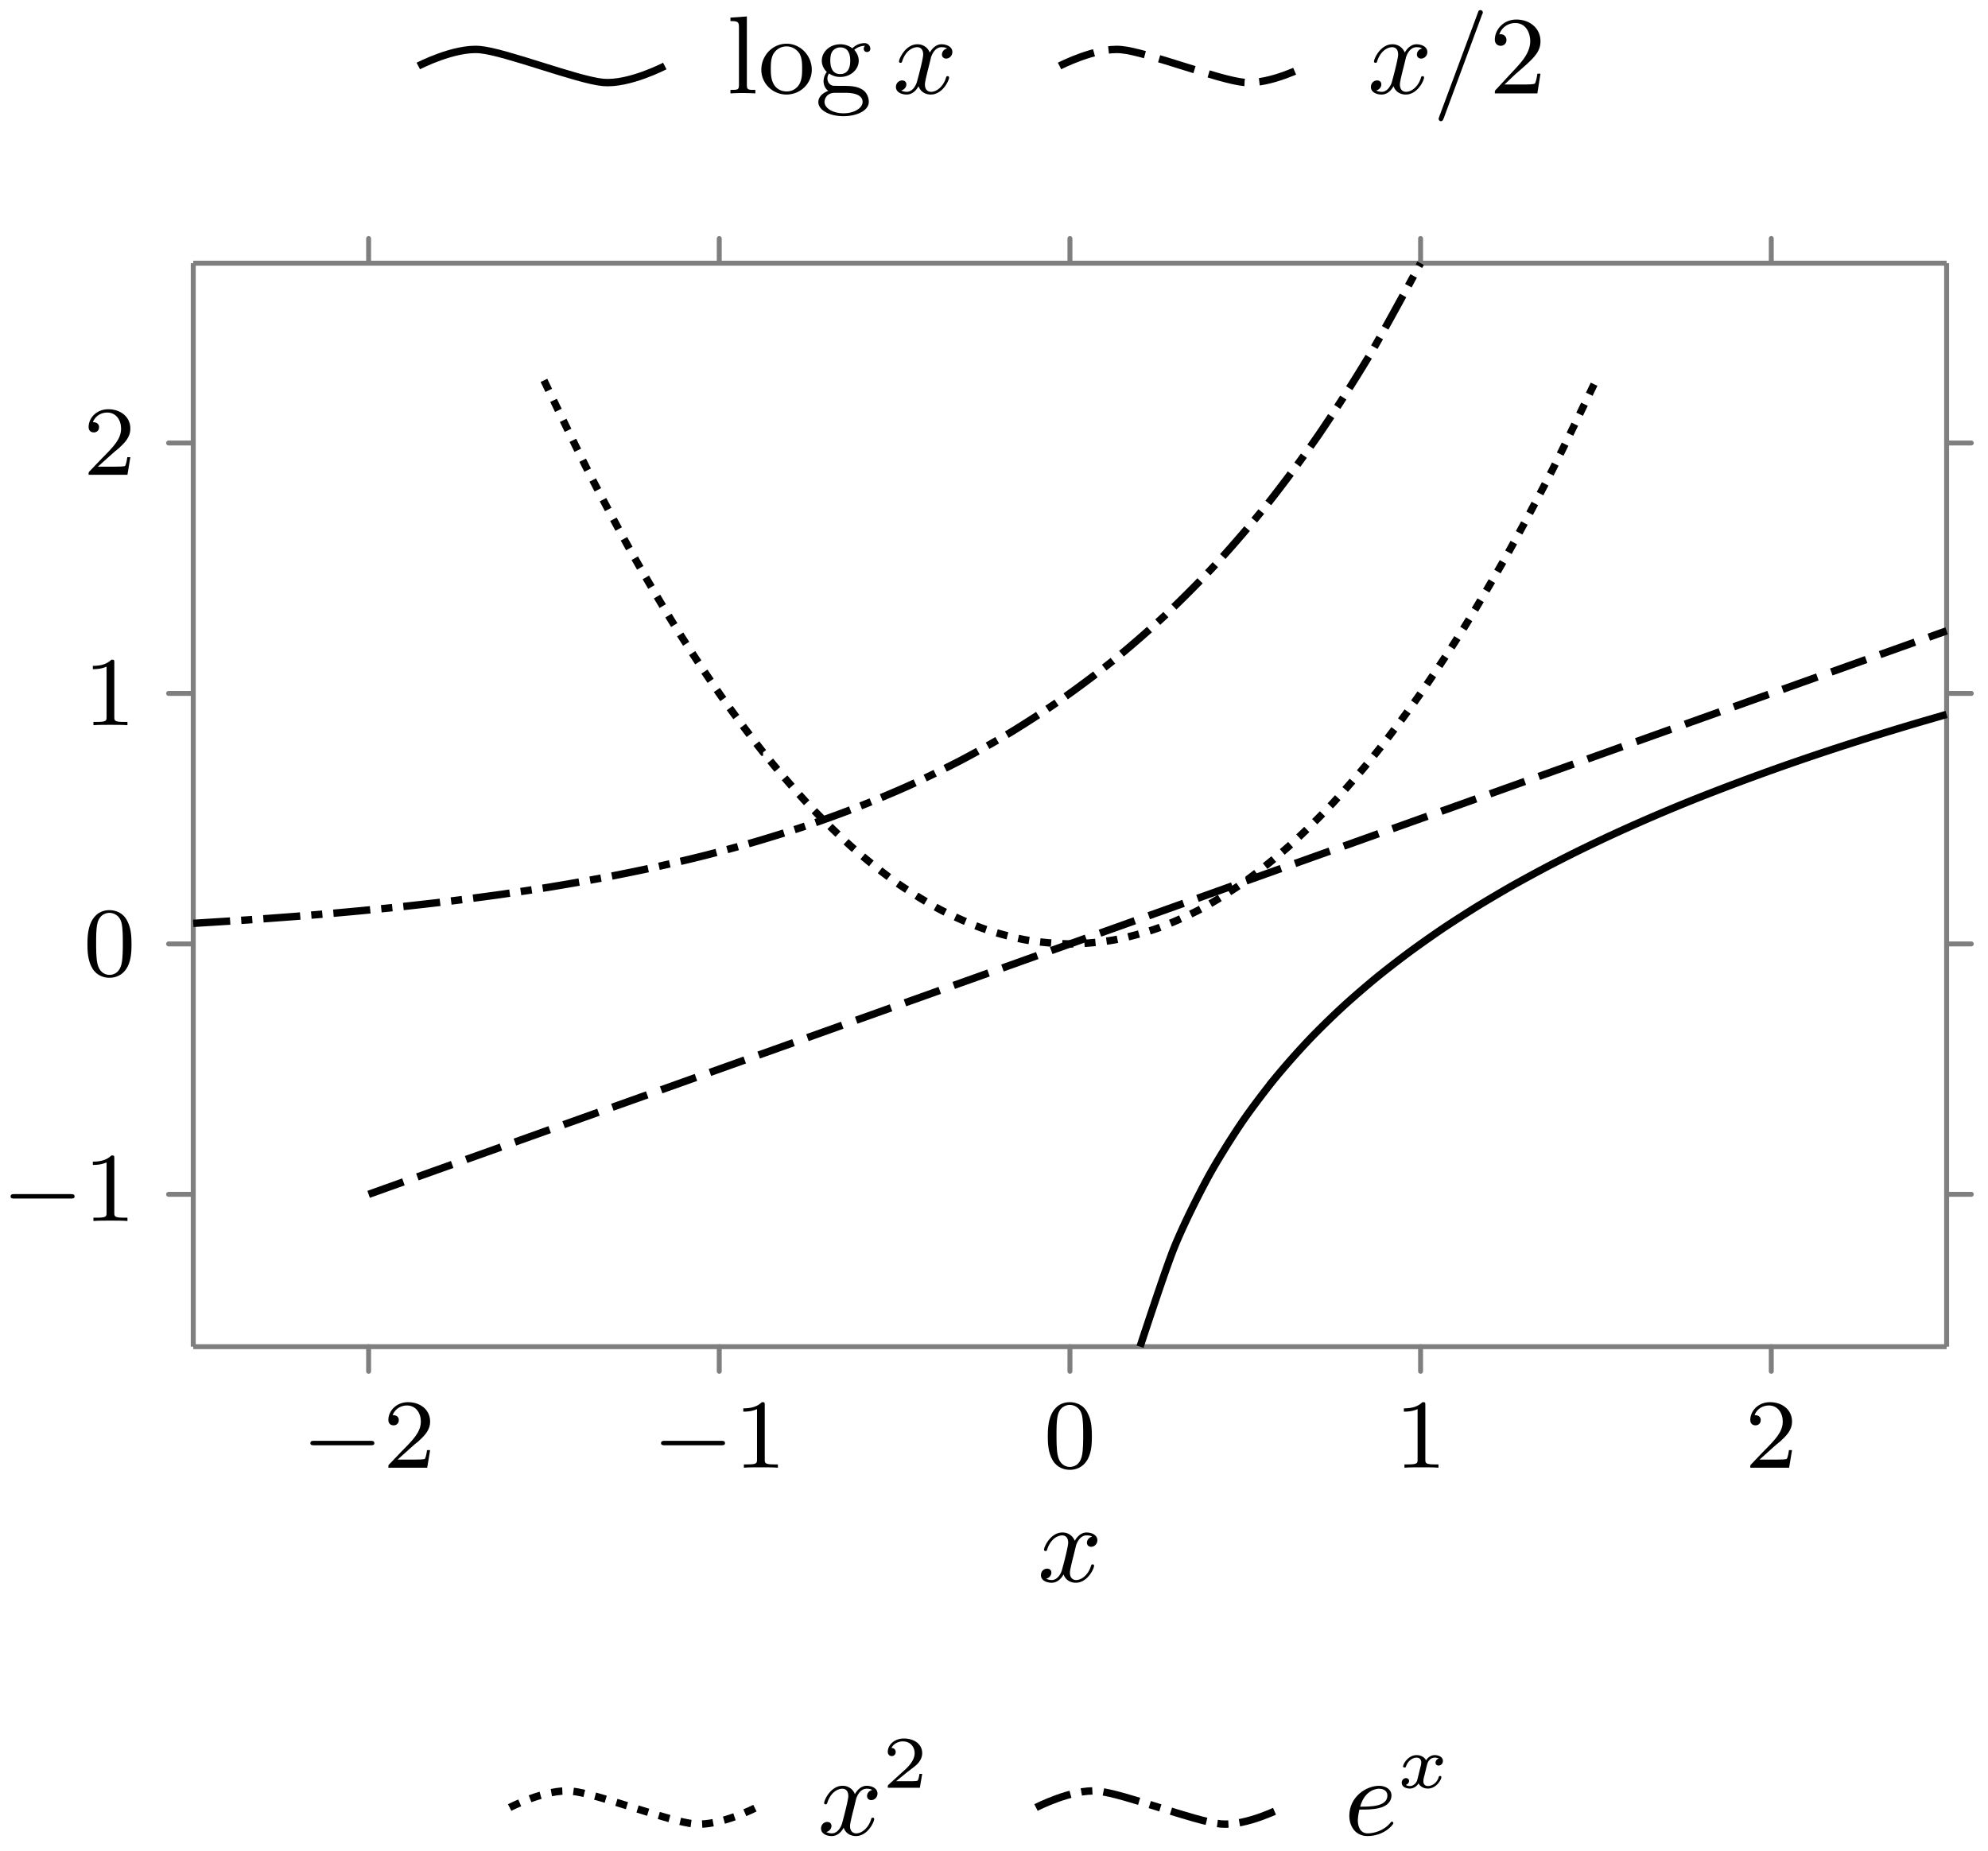 <svg xmlns="http://www.w3.org/2000/svg" xmlns:xlink="http://www.w3.org/1999/xlink" width="160.699" height="149.618"><defs><path id="c" d="M5.563-1.812c.14 0 .312 0 .312-.172 0-.188-.172-.188-.312-.188H1c-.125 0-.297 0-.297.188 0 .172.172.172.297.172Zm0 0"/><path id="d" d="M2.25-1.625c.125-.125.453-.39.594-.5.484-.453.953-.89.953-1.61 0-.953-.797-1.562-1.781-1.562-.97 0-1.594.719-1.594 1.438 0 .39.312.437.422.437.172 0 .422-.11.422-.422 0-.406-.407-.406-.5-.406.234-.594.765-.781 1.156-.781.734 0 1.125.625 1.125 1.297 0 .828-.578 1.437-1.531 2.39l-1 1.047C.422-.219.422-.203.422 0h3.14l.235-1.422h-.25c-.016.156-.078.547-.172.703-.047.063-.656.063-.781.063H1.172Zm0 0"/><path id="e" d="M2.5-5.078c0-.219-.016-.219-.234-.219-.328.313-.75.5-1.5.5v.266c.218 0 .64 0 1.109-.203v4.078c0 .297-.031.39-.781.39H.812V0c.329-.031 1.016-.031 1.376-.031s1.046 0 1.374.031v-.266h-.28c-.75 0-.782-.093-.782-.39Zm0 0"/><path id="f" d="M3.89-2.547c0-.844-.078-1.36-.343-1.875-.344-.703-1-.875-1.438-.875-1 0-1.375.75-1.484.969C.344-3.75.328-2.953.328-2.547c0 .531.016 1.328.406 1.969.36.594.954.75 1.375.75.391 0 1.063-.125 1.47-.906.296-.578.312-1.297.312-1.813M2.11-.062c-.266 0-.813-.125-.985-.954-.094-.453-.094-1.203-.094-1.625 0-.546 0-1.109.094-1.546.172-.813.781-.891.984-.891.266 0 .829.14.985.86.094.437.094 1.046.094 1.577 0 .47 0 1.188-.094 1.641-.172.828-.719.938-.985.938m0 0"/><path id="g" d="M4.406-3.625a.504.504 0 0 0-.422.484c0 .172.125.329.344.329.25 0 .5-.22.5-.532 0-.422-.453-.625-.875-.625-.531 0-.844.485-.953.672a1.04 1.04 0 0 0-1-.672c-.953 0-1.484 1.156-1.484 1.39 0 .079.062.11.125.11.078 0 .109-.047.125-.11.28-.89.875-1.155 1.218-1.155.266 0 .485.172.485.593 0 .313-.375 1.75-.5 2.188-.063.265-.344.828-.828.828-.188 0-.375-.062-.453-.11.234-.046.421-.265.421-.484 0-.234-.171-.328-.343-.328-.266 0-.5.219-.5.531 0 .438.484.61.859.61.531 0 .828-.422.969-.672.219.594.75.672.984.672.969 0 1.485-1.156 1.485-1.375 0-.047-.032-.11-.11-.11-.11 0-.11.032-.156.172-.203.64-.719 1.094-1.188 1.094-.25 0-.5-.156-.5-.594 0-.203.125-.687.204-1.031.046-.156.28-1.125.296-1.187.11-.329.375-.797.844-.797.156 0 .328.015.453.109m0 0"/><path id="k" d="M4.031-6.375c.063-.125.063-.14.063-.156 0-.11-.094-.203-.188-.203-.125 0-.172.078-.172.093L.563 1.891c-.047.125-.047.14-.047.156 0 .11.078.203.187.203.094 0 .156-.047.219-.219Zm0 0"/><path id="o" d="M1.234-2.047c.547 0 1.125 0 1.594-.125.844-.203 1-.703 1-1.015 0-.5-.469-.782-1-.782-1.047 0-2.406.89-2.406 2.422 0 .86.5 1.64 1.469 1.64 1.343 0 2.093-.921 2.093-1.046 0-.047-.062-.125-.125-.125-.03 0-.046.016-.125.11-.546.656-1.359.843-1.828.843-.625 0-.797-.594-.797-1.047 0-.016 0-.328.125-.875m.063-.234c.39-1.406 1.39-1.453 1.531-1.453.297 0 .672.14.672.547 0 .906-1.36.906-2.203.906m0 0"/><path id="h" d="m1.656-6.219-1.328.094v.281c.61 0 .688.063.688.5v4.657c0 .406-.094.406-.688.406V0c.422-.016.594-.031 1-.031.422 0 .578.015 1.016.031v-.281c-.594 0-.688 0-.688-.406Zm0 0"/><path id="i" d="M4.344-1.906c0-1.172-.938-2.11-2.032-2.11-1.14 0-2.046.954-2.046 2.11 0 1.11.922 2 2.03 2 1.142 0 2.048-.906 2.048-2M2.312-.156c-.453 0-.828-.219-1.03-.563-.235-.39-.25-.86-.25-1.265 0-.344 0-.844.218-1.22a1.22 1.22 0 0 1 1.047-.593c.515 0 .875.297 1.062.594.204.375.204.828.204 1.219 0 .328 0 .843-.22 1.234a1.18 1.18 0 0 1-1.03.594m0 0"/><path id="j" d="M1.125-1.61c.219.141.5.282.906.282.86 0 1.5-.61 1.5-1.313 0-.437-.25-.75-.36-.875.36-.328.782-.328.876-.328-.031.031-.11.078-.11.235 0 .109.063.265.266.265.125 0 .266-.078.266-.265a.457.457 0 0 0-.485-.453c-.25 0-.656.093-.968.421a1.54 1.54 0 0 0-.97-.328c-.858 0-1.5.61-1.5 1.328 0 .454.266.782.407.907a1.26 1.26 0 0 0-.265.75c0 .297.14.625.39.78C.625-.046.266.282.266.704c0 .64.875 1.14 2.03 1.14 1.11 0 2.048-.468 2.048-1.155 0-.375-.172-.766-.5-.985-.5-.312-1.031-.312-1.875-.312-.188 0-.469 0-.547-.016C1.172-.687 1-.922 1-1.203c0-.156.047-.281.125-.406m.906.048c-.797 0-.797-.891-.797-1.079 0-.25.016-.546.172-.765a.8.8 0 0 1 .625-.313c.813 0 .813.86.813 1.078 0 .204 0 1.079-.813 1.079m.422 1.515c.281 0 1.39.016 1.39.735 0 .515-.702.921-1.53.921-.891 0-1.547-.421-1.547-.921 0-.141.093-.735.859-.735Zm0 0"/><path id="l" d="M4.14-1.594h-.25c-.015.125-.093.657-.203.797-.062.078-.671.078-.859.078H1.234l.891-.843c1.469-1.266 2.016-1.75 2.016-2.657 0-1.031-.844-1.75-1.953-1.75-1.032 0-1.735.813-1.735 1.625 0 .453.39.5.469.5.203 0 .469-.14.469-.469a.45.45 0 0 0-.47-.468c-.046 0-.062 0-.109.015.22-.64.797-.921 1.282-.921.906 0 1.219.843 1.219 1.468 0 .907-.688 1.657-1.11 2.125L.563-.328c-.11.11-.11.125-.11.328h3.438Zm0 0"/><path id="m" d="M3.219-1.125H3c-.016.094-.078.484-.156.547-.047.047-.531.047-.625.047h-1.11l.766-.625c.203-.172.734-.547.922-.735.172-.171.422-.484.422-.906 0-.75-.672-1.187-1.485-1.187-.765 0-1.296.515-1.296 1.078 0 .297.25.344.312.344a.32.32 0 0 0 .328-.329c0-.125-.078-.328-.344-.328.141-.297.5-.531.922-.531.625 0 .953.469.953.953 0 .422-.28.86-.687 1.25L.5-.25C.438-.187.438-.187.438 0H3.03Zm0 0"/><path id="p" d="M3.375-2.36a.34.34 0 0 0-.266.329c0 .187.157.234.235.234.187 0 .36-.14.36-.375 0-.328-.36-.469-.657-.469-.406 0-.64.313-.703.422-.078-.156-.313-.422-.766-.422-.687 0-1.094.72-1.094.922 0 .032.032.078.11.078.094 0 .11-.03.125-.078.156-.484.562-.718.844-.718.296 0 .39.187.39.39 0 .063 0 .125-.047.313-.14.547-.265 1.093-.297 1.172-.093.218-.312.421-.562.421-.031 0-.203 0-.344-.093C.938-.312.97-.5.97-.547c0-.156-.125-.234-.25-.234-.156 0-.344.125-.344.375 0 .344.375.469.656.469.344 0 .594-.235.703-.422.125.25.407.422.75.422.704 0 1.094-.735 1.094-.922 0-.016 0-.094-.11-.094-.077 0-.093.047-.109.11-.171.515-.593.702-.859.702-.219 0-.375-.125-.375-.375 0-.125.016-.25.078-.453l.188-.781c.062-.234.093-.344.218-.484a.57.57 0 0 1 .422-.203c.031 0 .203 0 .344.078m0 0"/><clipPath id="a"><path d="M21 42h139.547v64H21Zm0 0"/></clipPath><clipPath id="b"><path d="M83 49h77.547v69H83Zm0 0"/></clipPath><clipPath id="n"><path d="M32 136h38v13.426H32Zm0 0"/></clipPath><clipPath id="q"><path d="M75 136h38v13.426H75Zm0 0"/></clipPath></defs><path fill="none" stroke="#7F7F7F" stroke-linecap="round" stroke-miterlimit="10" stroke-width=".399" d="M29.797 110.863v-1.992M58.14 110.863v-1.992M86.488 110.863v-1.992M114.832 110.863v-1.992M143.18 110.863v-1.992M29.797 21.277v-1.992M58.14 21.277v-1.992M86.488 21.277v-1.992M114.832 21.277v-1.992M143.18 21.277v-1.992M13.629 96.555h1.992M13.629 76.309h1.992M13.629 56.059h1.992M13.629 35.813h1.992M157.355 96.555h1.993M157.355 76.309h1.993M157.355 56.059h1.993M157.355 35.813h1.993"/><path fill="none" stroke="#7F7F7F" stroke-miterlimit="10" stroke-width=".399" d="M15.621 108.871h141.734M15.621 21.277h141.734M15.621 108.871V21.277M157.355 108.871V21.277"/><path fill="none" stroke="#000" stroke-dasharray="2.989 0.897 0.897 0.897" stroke-miterlimit="10" stroke-width=".598" d="M15.621 74.648s2.988-.183 4.137-.261a502 502 0 0 0 4.133-.301c1.144-.094 2.984-.246 4.132-.352 1.149-.105 2.989-.28 4.133-.402 1.149-.121 2.989-.328 4.133-.469a300 300 0 0 0 4.137-.543c1.144-.164 2.984-.437 4.133-.625a218 218 0 0 0 4.132-.722c1.149-.22 2.989-.59 4.133-.84 1.149-.25 2.989-.68 4.133-.969 1.148-.293 2.988-.789 4.137-1.125 1.144-.336 2.984-.906 4.133-1.297a107 107 0 0 0 4.132-1.504c1.149-.449 2.989-1.215 4.133-1.734a100 100 0 0 0 4.137-2.012 94 94 0 0 0 4.133-2.324 94 94 0 0 0 4.133-2.695 87 87 0 0 0 4.132-3.106 88 88 0 0 0 4.133-3.601 97 97 0 0 0 4.137-4.168 108 108 0 0 0 4.133-4.82 119 119 0 0 0 4.132-5.579 136 136 0 0 0 4.133-6.453c1.149-1.933 4.137-7.469 4.137-7.469"/><path fill="none" stroke="#000" stroke-dasharray="0.897 0.897" stroke-miterlimit="10" stroke-width=".598" d="M43.969 30.75s2.558 5.344 3.543 7.277c.984 1.93 2.558 4.887 3.543 6.645.984 1.754 2.558 4.43 3.543 6.012a148 148 0 0 0 3.543 5.375c.984 1.406 2.562 3.52 3.543 4.746a88 88 0 0 0 3.543 4.113 67 67 0 0 0 3.543 3.48 50 50 0 0 0 3.546 2.848c.98.703 2.559 1.688 3.543 2.215.98.527 2.559 1.23 3.543 1.582.98.352 2.559.773 3.543.95.98.175 2.559.316 3.543.316.985 0 2.559-.141 3.543-.317.985-.176 2.559-.597 3.543-.949.985-.352 2.559-1.055 3.543-1.582.985-.527 2.559-1.512 3.543-2.215a50 50 0 0 0 3.543-2.848 64 64 0 0 0 3.543-3.48 84 84 0 0 0 3.543-4.113c.984-1.227 2.563-3.34 3.543-4.746a143 143 0 0 0 3.547-5.375c.98-1.582 2.558-4.258 3.543-6.012.98-1.758 2.558-4.715 3.543-6.645.98-1.933 3.543-7.277 3.543-7.277"/><g clip-path="url(#a)"><path fill="none" stroke="#000" stroke-dasharray="2.989 1.196" stroke-miterlimit="10" stroke-width=".598" d="M29.797 96.555s3.84-1.371 5.312-1.899l5.317-1.898c1.472-.528 3.84-1.371 5.312-1.899 1.477-.523 3.844-1.37 5.317-1.898 1.476-.523 3.84-1.371 5.316-1.898 1.473-.524 3.84-1.372 5.313-1.895 1.476-.527 3.84-1.375 5.316-1.898 1.473-.528 3.84-1.375 5.316-1.899l5.313-1.898 5.316-1.899c1.473-.527 3.84-1.37 5.313-1.898l5.316-1.899 5.317-1.898c1.472-.527 3.84-1.371 5.312-1.899l5.317-1.898 5.312-1.898 5.316-1.899 5.317-1.898c1.472-.528 3.84-1.371 5.312-1.899l5.317-1.898c1.472-.527 3.84-1.371 5.312-1.899 1.477-.523 3.844-1.37 5.317-1.898 1.476-.523 3.84-1.371 5.316-1.898 1.473-.524 5.313-1.895 5.313-1.895"/></g><g clip-path="url(#b)"><path fill="none" stroke="#000" stroke-miterlimit="10" stroke-width=".598" d="M92.156 108.871s1.965-6.016 2.715-7.902c.754-1.883 1.965-4.278 2.719-5.68s1.96-3.309 2.715-4.43c.754-1.117 1.965-2.703 2.718-3.636a62 62 0 0 1 2.715-3.078c.754-.801 1.961-1.977 2.715-2.672.754-.7 1.965-1.743 2.719-2.364s1.96-1.55 2.715-2.109 1.96-1.41 2.715-1.918c.753-.508 1.964-1.281 2.718-1.75.754-.465 1.961-1.176 2.715-1.61.754-.429 1.965-1.09 2.719-1.488.75-.402 1.96-1.015 2.715-1.39.754-.371 1.96-.95 2.715-1.297a139 139 0 0 1 8.148-3.461 189.247 189.247 0 0 1 8.148-2.957c.754-.258 1.965-.656 2.72-.899.753-.242 1.96-.625 2.714-.859s1.965-.598 2.719-.824c.75-.223 2.715-.79 2.715-.79"/></g><use xlink:href="#c" x="24.386" y="118.655"/><use xlink:href="#d" x="30.971" y="118.655"/><use xlink:href="#c" x="52.731" y="118.655"/><use xlink:href="#e" x="59.318" y="118.655"/><use xlink:href="#f" x="84.371" y="118.655"/><use xlink:href="#e" x="112.716" y="118.655"/><use xlink:href="#d" x="141.061" y="118.655"/><use xlink:href="#c" x=".153" y="98.709"/><use xlink:href="#e" x="6.74" y="98.709"/><use xlink:href="#f" x="6.74" y="78.876"/><use xlink:href="#e" x="6.74" y="58.629"/><use xlink:href="#d" x="6.74" y="38.382"/><use xlink:href="#g" x="83.877" y="127.862"/><use xlink:href="#h" x="58.717" y="7.549"/><use xlink:href="#i" x="61.276" y="7.549"/><use xlink:href="#j" x="65.884" y="7.549"/><use xlink:href="#g" x="72.156" y="7.549"/><path fill="none" stroke="#000" stroke-miterlimit="10" stroke-width=".598" d="M33.813 5.336s2.91-1.512 4.984-1.324c2.07.183 7.887 2.468 9.96 2.652 2.075.184 4.981-1.328 4.981-1.328"/><use xlink:href="#g" x="110.55" y="7.549"/><use xlink:href="#k" x="115.774" y="7.549"/><use xlink:href="#l" x="120.382" y="7.549"/><path fill="none" stroke="#000" stroke-dasharray="2.989 1.196" stroke-miterlimit="10" stroke-width=".598" d="M85.648 5.336s2.907-1.512 4.98-1.324c2.075.183 7.892 2.468 9.966 2.652 2.07.184 4.98-1.328 4.98-1.328"/><use xlink:href="#g" x="66.103" y="148.341"/><use xlink:href="#m" x="71.326" y="144.532"/><g clip-path="url(#n)"><path fill="none" stroke="#000" stroke-dasharray="0.897 0.897" stroke-miterlimit="10" stroke-width=".598" d="M41.2 146.129s2.91-1.512 4.98-1.328c2.074.183 7.89 2.472 9.965 2.656 2.074.184 4.98-1.328 4.98-1.328"/></g><use xlink:href="#o" x="108.65" y="148.341"/><use xlink:href="#p" x="112.933" y="144.532"/><g clip-path="url(#q)"><path fill="none" stroke="#000" stroke-dasharray="2.989 0.897 0.897 0.897" stroke-miterlimit="10" stroke-width=".598" d="M83.746 146.129s2.906-1.512 4.98-1.328 7.891 2.472 9.965 2.656c2.07.184 4.98-1.328 4.98-1.328"/></g></svg>